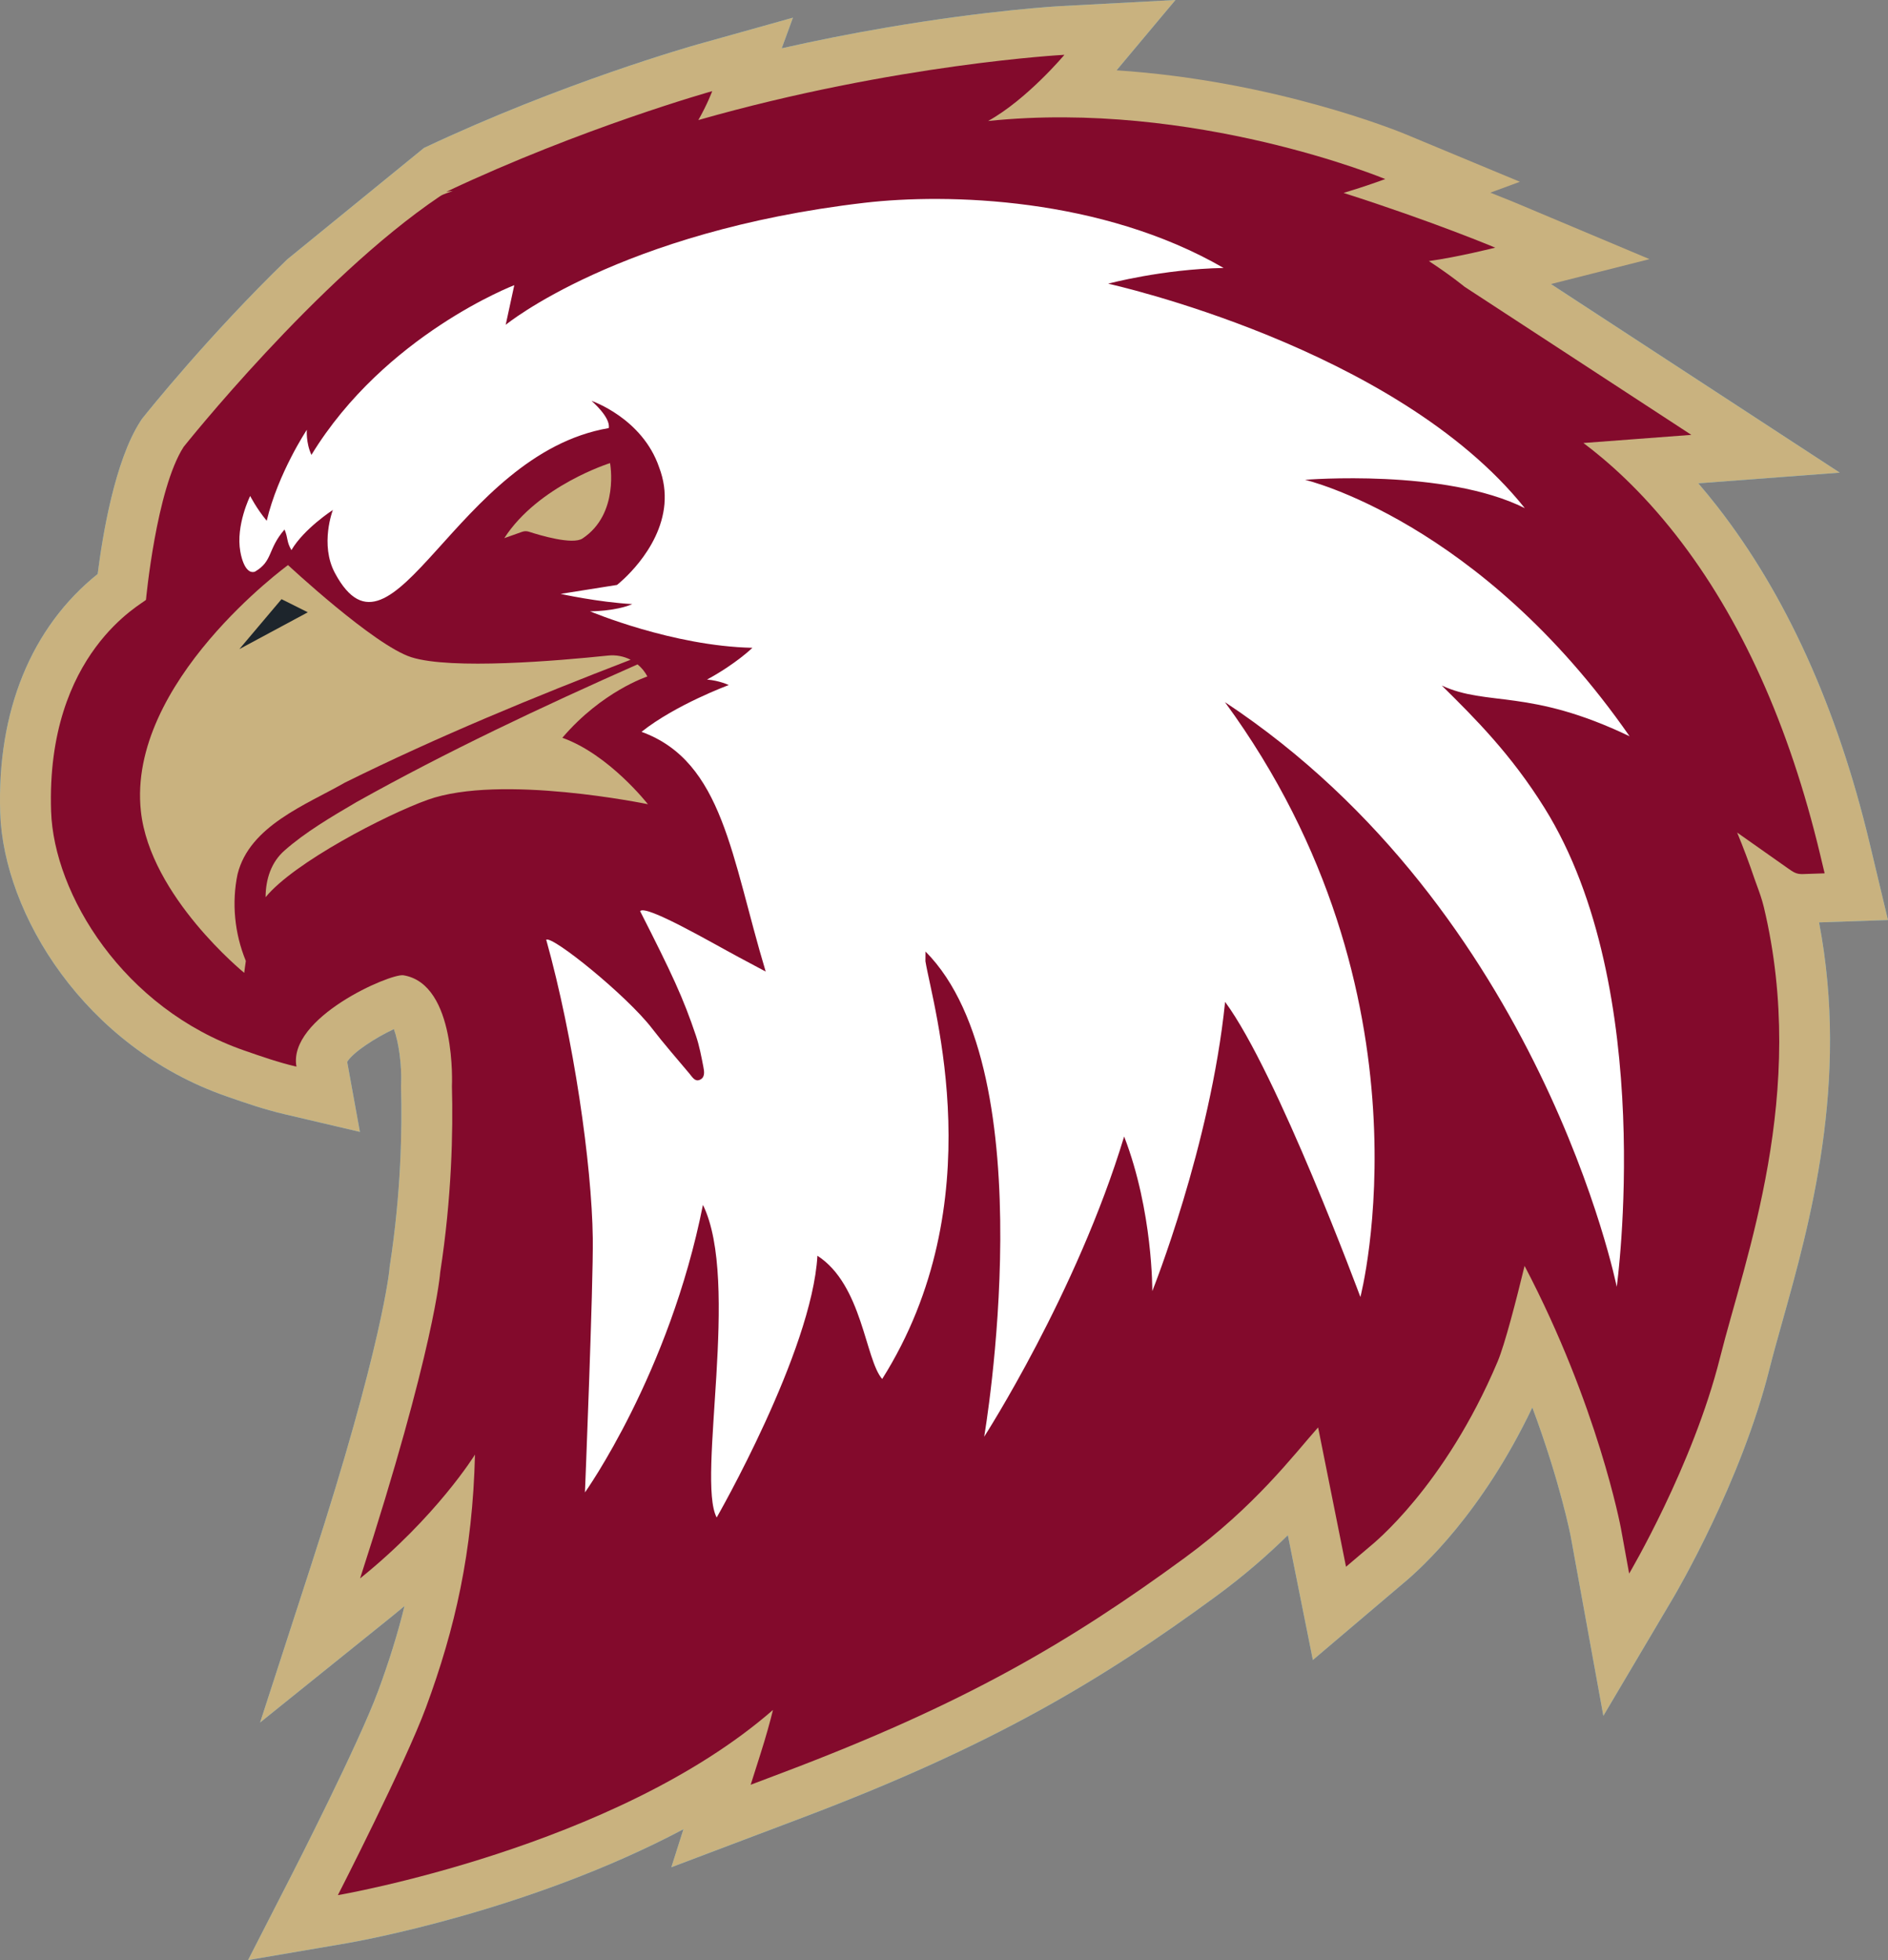 <?xml version="1.0" encoding="UTF-8"?>
<svg id="Layer_2" xmlns="http://www.w3.org/2000/svg" viewBox="0 0 886.06 919.78">
  <rect x="0" y="0" width="886.06" height="919.78" fill="#808080" stroke="none"/>
  <defs>
    <style>
      .cls-1 {
        fill: #c9b27f;
      }

      .cls-2 {
        fill: #1d252c;
      }

      .cls-3 {
        fill: #fff;
      }

      .cls-4 {
        fill: #830a2c;
      }

      .cls-5 {
        fill: #5eb3e4;
      }
    </style>
  </defs>
  <g id="Logos">
    <g>
      <g>
        <path class="cls-5" d="M116.41,919.78l20.75-40.54c.31-.61,31.11-60.86,40.27-85.65,5.1-13.79,9.2-26.92,12.4-39.94-1.81,1.52-3.65,3.05-5.55,4.58l-62.22,50.07,24.14-74.39c33.33-102.7,36.55-138.1,36.58-138.44l.06-.94.13-.77c5.28-34.16,5.77-64.2,5.25-83.39l-.02-.83.04-.83c.38-8.98-1.16-19.83-3.39-25.79-8.36,3.88-19.09,10.76-21.91,15.35l5.98,32.88-35.54-8.34c-9.47-2.22-18.31-5.29-26.11-8l-.8-.28C39.47,491.28,1.66,428.63.1,381.5c-1.57-47.77,14.6-87.21,45.74-112.16,2.29-18.21,8.03-53.02,20.04-71.65l.62-.96.71-.9c1.78-2.23,30.64-38.35,67.57-74.11l64.2-52.31c65.03-30.7,126.07-47.93,128.63-48.65l44.53-12.47-5.26,14.37c16.08-3.64,32.49-6.9,49.1-9.73,48.18-8.23,80.93-10.03,82.3-10.1l53.38-2.83s-33.91,40.48-34.19,40.81c105.66,18.92,166.24,61.13,184.26,75.41,27.38,17.89,161.7,105.58,161.7,105.58l-66.39,5.01c2.93,3.4,5.81,6.91,8.63,10.52,32.43,41.44,56.59,94.77,71.81,158.51l8.58,35.9-32.35,1.1c14.33,74.9-4.52,142.02-17.21,187.23-2.26,8.05-4.39,15.65-6.07,22.32-13.37,53.33-43.83,105.13-45.12,107.31l-32.84,55.47-15.27-83.97c-.06-.32-4.86-25.35-18.06-60.73-23.55,49.44-51.93,75.36-60.59,82.51l-42.41,35.98-11.73-58.56c-9.3,9.13-20.47,18.97-34.01,28.88-52.99,38.79-103.91,69.66-193.92,103.71l-61.42,23.23,5.67-17.83c-72.69,38.53-153.71,52.75-158.05,53.49l-46.27,7.9Z"/>
        <path class="cls-1" d="M116.41,919.78l20.75-40.54c.31-.61,31.11-60.86,40.27-85.65,5.1-13.79,9.2-26.92,12.4-39.94-1.81,1.52-3.65,3.05-5.55,4.58l-62.22,50.07,24.14-74.39c33.33-102.7,36.55-138.1,36.58-138.44l.06-.94.13-.77c5.28-34.16,5.77-64.2,5.25-83.39l-.02-.83.04-.83c.38-8.98-1.16-19.83-3.39-25.79-8.36,3.88-19.09,10.76-21.91,15.35l5.98,32.88-35.54-8.34c-9.47-2.22-18.31-5.29-26.11-8l-.8-.28C39.47,491.28,1.66,428.63.1,381.5c-1.57-47.77,14.6-87.21,45.74-112.16,2.29-18.21,8.03-53.02,20.04-71.65l.62-.96.71-.9c1.78-2.23,30.64-38.35,67.57-74.11l64.2-52.31c65.03-30.7,126.07-47.93,128.63-48.65l44.53-12.47-5.26,14.37c16.08-3.64,32.49-6.9,49.1-9.73,48.18-8.23,80.93-10.03,82.3-10.1l53.38-2.83-27.64,33c74.35,4.88,132.56,28.71,135.63,29.99l53.65,22.31-13.88,5.11c7.26,2.83,11.49,4.61,11.94,4.79l62.77,26.4-46.25,11.69c33.72,22.02,135.55,88.5,135.55,88.5l-66.39,5.01c2.93,3.4,5.81,6.91,8.63,10.52,32.43,41.44,56.59,94.77,71.81,158.51l8.58,35.9-32.35,1.1c14.33,74.9-4.52,142.02-17.21,187.23-2.26,8.05-4.39,15.65-6.07,22.32-13.37,53.33-43.83,105.13-45.12,107.31l-32.84,55.47-15.27-83.97c-.06-.32-4.86-25.35-18.06-60.73-23.55,49.44-51.93,75.36-60.59,82.51l-42.41,35.98-11.73-58.56c-9.3,9.13-20.47,18.97-34.01,28.88-52.99,38.79-103.91,69.66-193.92,103.71l-61.42,23.23,5.67-17.83c-72.69,38.53-153.71,52.75-158.05,53.49l-46.27,7.9Z"/>
        <path class="cls-4" d="M854.22,401.02c-14.48-60.6-37.23-111.03-67.64-149.89-16.62-21.24-32.19-34.78-43.46-43.25l50.64-3.82s-79.75-52.07-106.33-69.43c-.47-.31-6.09-5.07-16.83-12.12,13.8-1.92,31.14-6.3,31.14-6.3,0,0-29.18-12.27-71.18-25.68,10.19-3.05,19.56-6.5,19.56-6.5,0,0-89.66-37.29-186.39-27.25,18.3-10.16,35.81-31.06,35.81-31.06,0,0-79.08,4.19-171.8,30.62,4.3-7.55,6.51-13.57,6.51-13.57,0,0-60.86,17.04-124.78,47.21l3.02-.35c-2.02.82-4.27,1.29-6.09,2.52-57.7,38.93-120.22,117.55-120.22,117.55-12.85,19.93-17.67,71.76-17.67,71.76-1.13,1.65-46.99,24.61-44.53,99.24,1.28,38.89,33.85,92.54,90.68,112.26,7.76,2.69,15.94,5.57,24.47,7.57-4.18-22.99,44.14-43.87,50.2-42.88,25.08,4.09,22.76,52.05,22.76,52.05.58,21.38-.08,52.32-5.5,87.35,0,0-2.38,35.1-37.6,143.62,35.99-28.96,53.92-58.1,53.92-58.1-1.1,45.61-9.29,81.56-22.99,118.63-9.74,26.35-41.35,88.1-41.35,88.1,0,0,129.97-22.19,204.2-86.91-1.36,5.52-3.3,12.58-5.93,20.83l-4.54,14.28,15.49-5.86c84.7-32.04,133.73-60.74,188.18-100.6,33.07-24.21,51.02-48.16,62.63-61.23l13.1,65.39,11.15-9.46c1.29-1.09,35.14-27.97,59.99-86.79,3.37-7.98,8.72-28.73,12.66-44.93,34.43,65.65,45.1,122.53,45.22,123.15l3.86,21.23s29.92-50.54,42.65-101.32c11.7-46.67,41.42-124.09,20.55-211.46-.86-3.61-2.09-6.97-3.28-10.22-.39-1.06-.77-2.11-1.12-3.11-2.47-7.3-5.18-14.51-8.11-21.61l23.66,16.67c2.75,1.94,4.13,2.91,7.14,2.81l10.25-.35-2.1-8.79Z"/>
        <g>
          <path class="cls-1" d="M111.51,410.12c5.65-22.58,32.05-32.43,50.33-42.87,43.59-21.59,88.67-40.14,134.12-57.66-3.16-1.62-6.82-2.36-10.56-1.97-23.68,2.48-73.63,6.73-92.37.78-17.41-5.53-57.86-43.23-57.86-43.23,0,0-75.61,55.02-69.05,115.51,4.34,39.95,48.5,75.83,48.5,75.83,0,0,.25-2.24.75-5.59-5.31-12.88-6.7-27.37-3.86-40.82Z"/>
          <path class="cls-1" d="M167.21,376.44c-11.89,6.95-24.11,14.2-33.65,22.64-6.27,5.47-8.87,13.41-8.92,21.93,13.36-16.32,56.44-38.65,76.07-45.7,34.23-12.29,103.36,2.07,103.36,2.07,0,0-18.23-23.37-40.16-31.17,18.64-21.86,39.89-28.76,39.89-28.76-1.11-2.25-2.71-4.14-4.6-5.69-44.91,19.91-89.32,40.8-132,64.68Z"/>
        </g>
        <path class="cls-1" d="M286.31,217.31s-33.67,10.5-49.64,35.22l8.39-2.98c1.02-.36,2.14-.37,3.17-.04,5,1.63,20.46,6.28,25.15,3.17,17.45-11.55,12.92-35.38,12.92-35.38Z"/>
      </g>
      <path class="cls-3" d="M676.59,321.66c21.49,10,41.05,1.23,88.2,23.84-70.38-101.23-152.32-120.35-152.32-120.35,0,0,65.79-5.41,103.14,13.3-60.5-75.73-195.54-105.33-195.54-105.33,0,0,25.38-6.83,54.18-7.38-57.45-33.2-129.67-35.12-168.61-30.57-114.93,13.43-168.31,57.25-168.31,57.25l4.03-18.6s-60.74,23.24-95.2,79.64c-2.68-5.78-2.15-11.79-2.15-11.79,0,0-13.5,20.31-18.84,42.7-4.82-5.8-7.76-11.64-7.76-11.64,0,0-6.86,13.81-4.62,26.13,0,0,1.67,10.99,6.82,9.41,8.58-4.96,5.87-10.53,13.93-19.8,1.8,4.39.81,5.43,3.22,9.68,5.95-10.12,19.46-18.85,19.46-18.85,0,0-6.25,16.2.99,29.65,27.19,50.53,56.43-55.77,128.48-68.07.99-5.04-8.09-12.78-8.09-12.78,0,0,23.84,8.07,31.74,31.21,2.27,5.97,2.94,11.69,2.5,17.05,0,.04,0,.07,0,.1h0c-1.86,22.21-22.27,38.02-22.27,38.02l-26.47,4.21s17.56,3.89,33.65,4.78c-8.09,3.47-19.84,3.39-19.84,3.39,0,0,38.65,16.33,76.21,17.12,0,0-7.72,7.55-21.31,14.9,5.94.5,10.21,2.58,10.21,2.58,0,0-24.88,9.18-40.95,21.95,38.34,13.96,42.12,58.89,58.28,112.5-4.25-2.26-8.5-4.53-12.74-6.8-12.6-6.75-43.55-24.79-46.2-21.56,14.92,29.37,20.24,40.68,26.23,58.55,1.58,4.69,2.51,9.64,3.45,14.51.44,2.21.88,5.03-1.71,6.11-2.27.96-3.5-1.35-4.77-2.86-5.94-7.09-12.04-14.04-17.69-21.38-11.74-15.24-46.41-43.33-49.58-41.54,12.89,46.28,21.39,105.34,21.86,140.13.29,21.05-3.68,119.25-3.68,119.25,0,0,39.62-55.57,55.37-134.93,17.67,35.89-3.01,128.78,6.45,146.7,0,0,44.73-77.83,47.28-122.84,21.13,13.65,22.39,48.7,30.4,57.84,52.22-82.88,23.77-174.85,20.29-196.05.03-1.52.05-3.04.04-4.53,56.87,57.15,27.53,227.67,27.53,227.67,0,0,43.38-67.25,65.69-140.88,13.54,35.09,13.21,72.55,13.21,72.55,0,0,27.23-67.97,34.17-135.71,24.49,33.14,63.49,138.48,63.49,138.48,0,0,37.07-141.73-63.56-279.14,148.4,98.18,183.87,274.35,183.87,274.35,0,0,19.26-139.47-33.92-224.74-15.67-25.12-32.44-41.86-48.21-57.43Z"/>
      <polygon class="cls-2" points="132.12 281.16 112.33 304.59 144.46 287.32 132.12 281.16"/>
    </g>
  </g>
</svg>